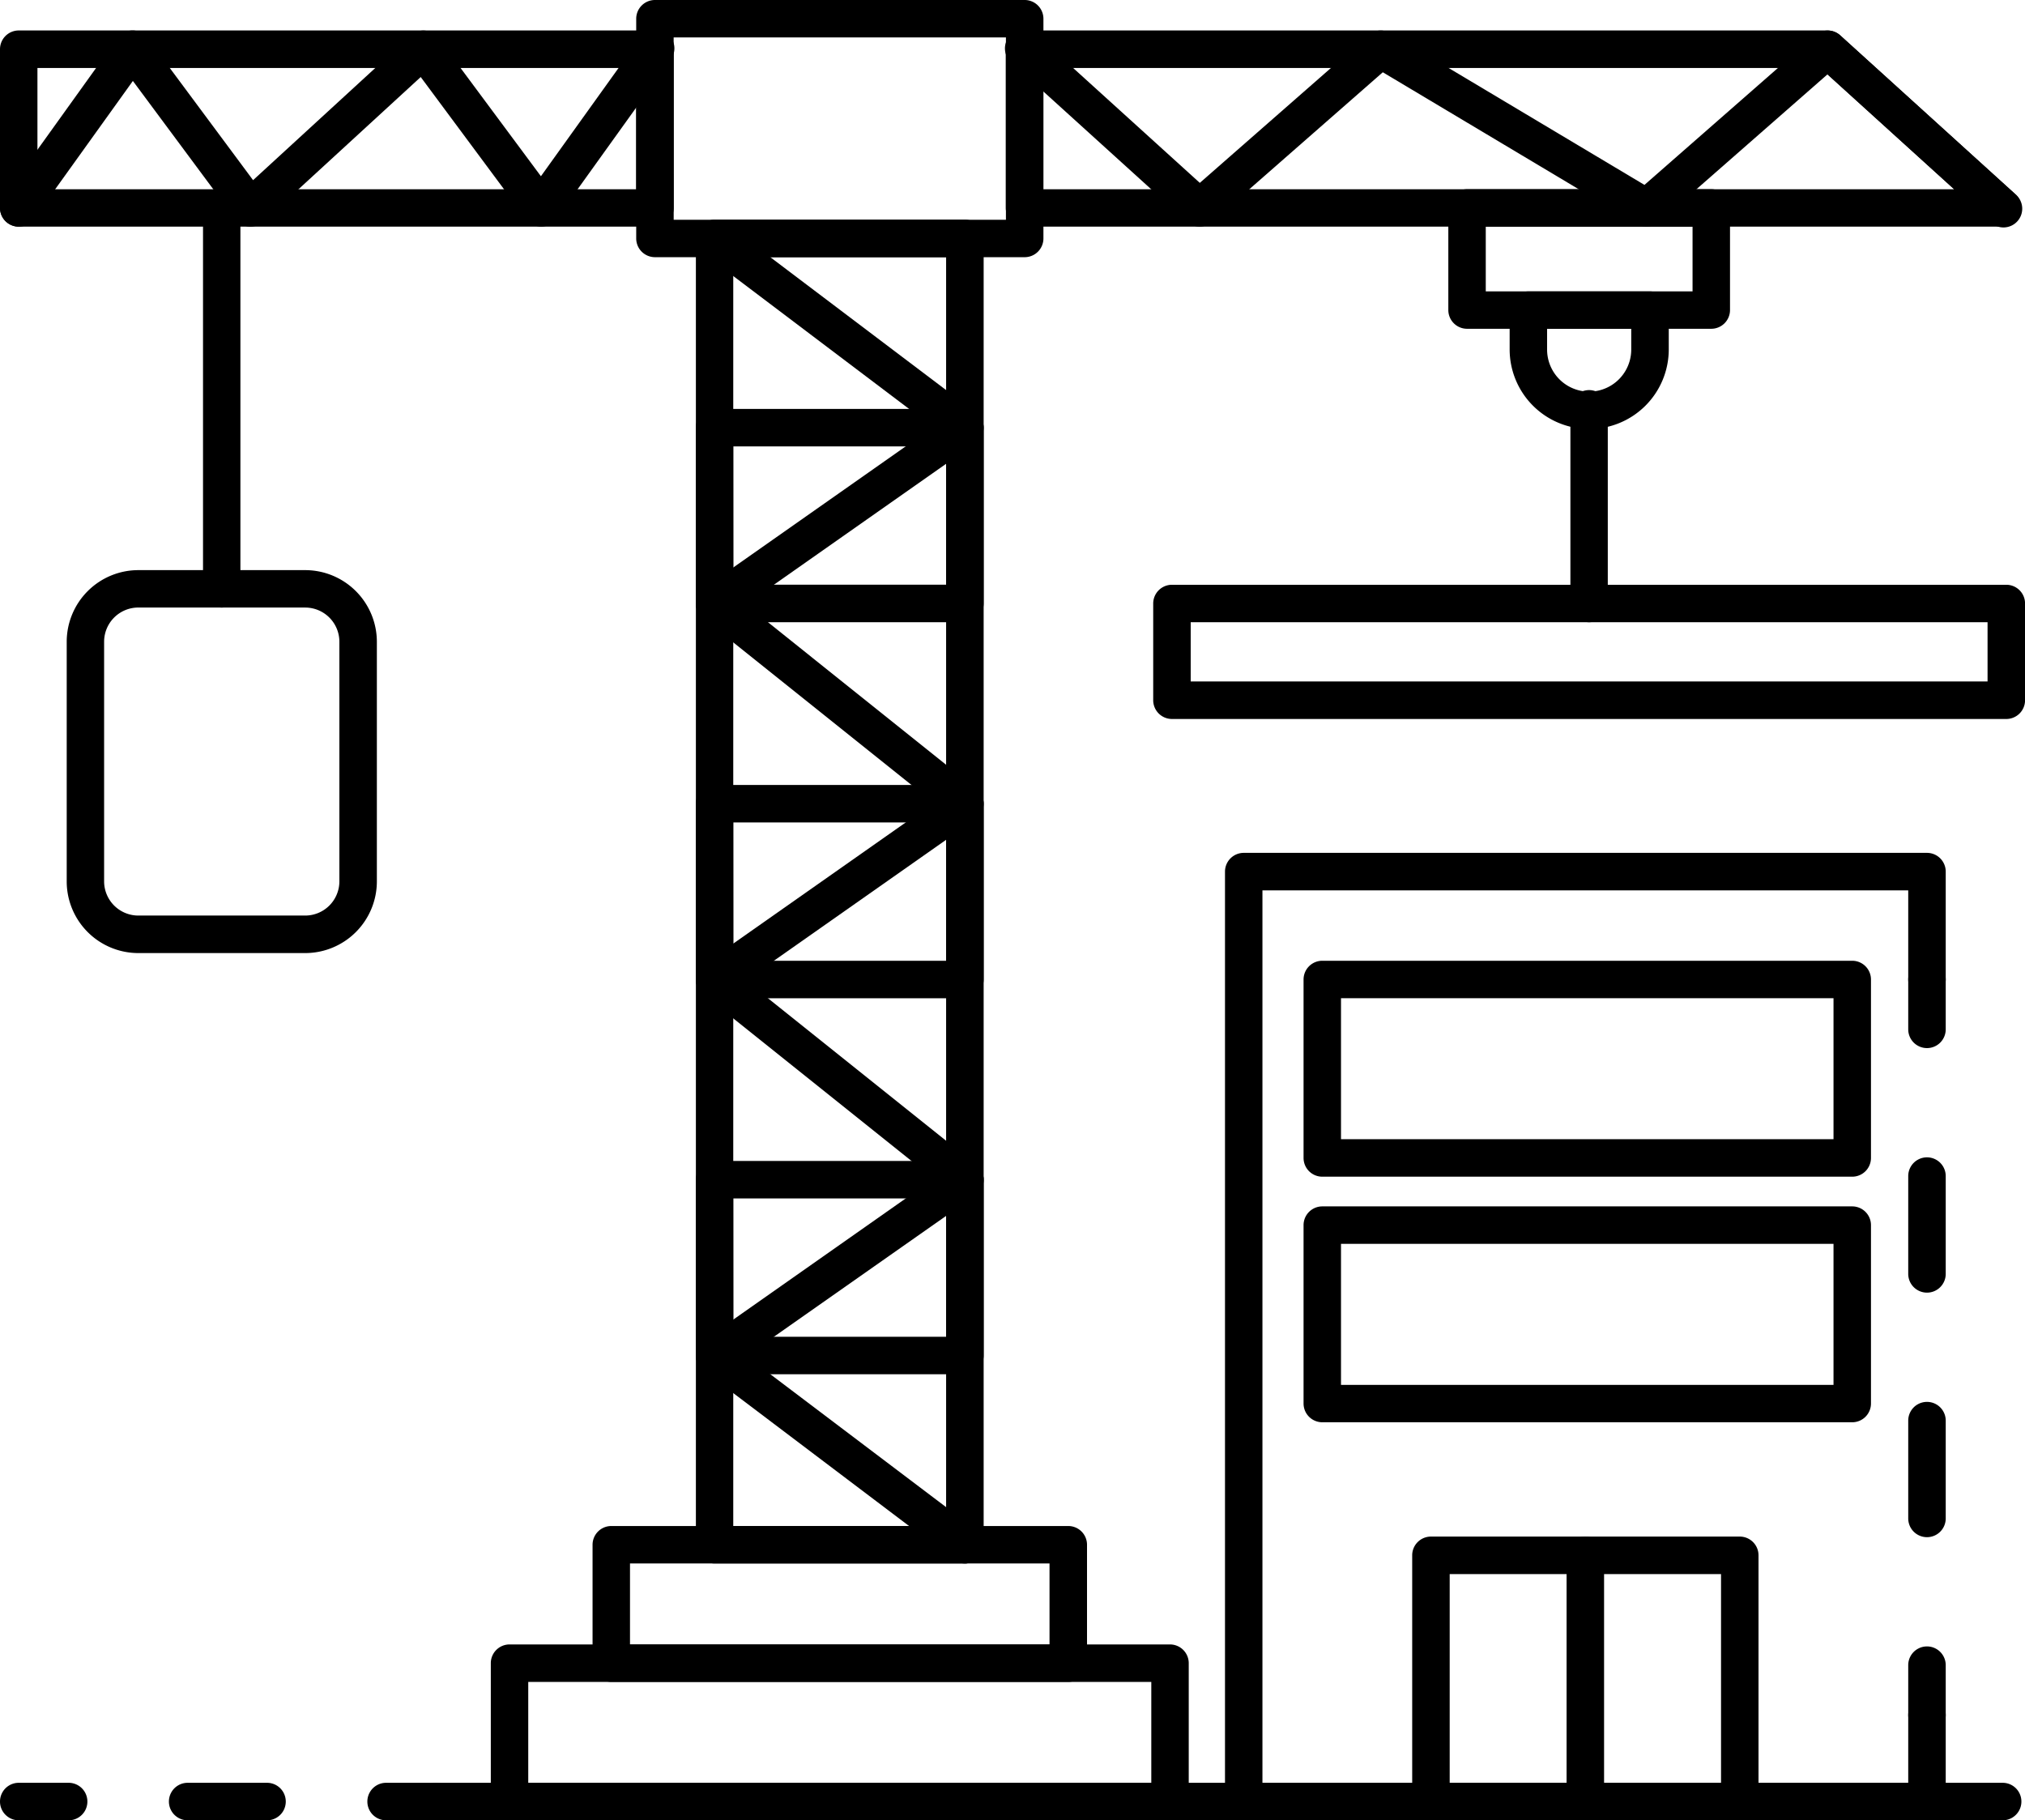 <svg height="97.089" viewBox="0 0 108.003 97.089" width="108.003" xmlns="http://www.w3.org/2000/svg"><path d="m167.255 97.073h-13.348a1 1 0 0 1 -1-1v-69.673a1 1 0 0 1 1-1h13.348a1 1 0 0 1 1 1v69.675a1 1 0 0 1 -1 .998zm-12.355-1.995h11.353v-67.678h-11.353z" transform="translate(-115.792 -13.682)"/><path d="m172.3 34.231h-19.719a1 1 0 0 1 -1-1v-11.717a1 1 0 0 1 1-1h19.719a1 1 0 0 1 1 1v11.72a1 1 0 0 1 -1 .997zm-18.72-1.994h17.72v-9.726h-17.722z" transform="translate(-117.649 -20.514)"/><path d="m212.967 31.654h-52.167a1 1 0 0 1 -1-1v-8.464a1 1 0 0 1 1-1h42.83a1.009 1.009 0 0 1 .671.259l9.332 8.464a1 1 0 0 1 -.671 1.738zm-51.167-1.994h48.581l-7.134-6.47h-41.447z" transform="translate(-106.156 -19.565)"/><path d="m167.255 40.986h-13.348a1 1 0 0 1 -1-1v-9.375a1 1 0 0 1 1-1h13.348a1 1 0 0 1 1 1v9.378a1 1 0 0 1 -1 .997zm-12.35-2h11.353v-7.375h-11.358z" transform="translate(-115.792 -7.8)"/><path d="m167.255 49.355h-13.348a1 1 0 0 1 -1-1v-9.375a1 1 0 0 1 1-1h13.348a1 1 0 0 1 1 1v9.375a1 1 0 0 1 -1 1zm-12.35-2h11.353v-7.378h-11.358z" transform="translate(-115.792 3.889)"/><path d="m167.255 57.719h-13.348a1 1 0 0 1 -1-1v-9.375a1 1 0 0 1 1-1h13.348a1 1 0 0 1 1 1v9.378a1 1 0 0 1 -1 .997zm-12.35-2h11.353v-7.378h-11.358z" transform="translate(-115.792 15.579)"/><path d="m167.256 97.073a.986.986 0 0 1 -.6-.2l-13.35-10.093a1 1 0 0 1 .029-1.613l12.259-8.613-12.31-9.848a1 1 0 0 1 -.374-.81.988.988 0 0 1 .424-.784l12.26-8.612-12.31-9.848a1 1 0 0 1 .05-1.6l12.228-8.589-12.256-9.263a1 1 0 0 1 1.2-1.592l13.351 10.092a1 1 0 0 1 -.026 1.613l-12.262 8.611 12.312 9.85a1 1 0 0 1 -.05 1.594l-12.262 8.612 12.312 9.848a1 1 0 0 1 -.05 1.6l-12.231 8.585 12.257 9.268a1 1 0 0 1 -.6 1.793z" transform="translate(-115.793 -13.683)"/><path d="m193.977 31.655a.986.986 0 0 1 -.513-.141l-13.556-8.094-9.114 7.987a1 1 0 0 1 -1.326-.012l-9.335-8.464a1 1 0 1 1 1.34-1.479l8.675 7.868 8.989-7.877a1 1 0 0 1 1.17-.108l13.556 8.093 9.114-7.985a1 1 0 0 1 1.328.01l9.332 8.464a1 1 0 1 1 -1.337 1.483l-8.675-7.868-8.989 7.88a1 1 0 0 1 -.659.243z" transform="translate(-106.156 -19.566)"/><path d="m172.358 31.654h-33.932a1 1 0 0 1 -1-1v-8.464a1 1 0 0 1 1-1h33.932a1 1 0 0 1 1 1v8.467a1 1 0 0 1 -1 .997zm-32.935-1.994h31.935v-6.47h-31.935z" transform="translate(-137.426 -19.565)"/><path d="m138.423 31.655a1 1 0 0 1 -.81-1.58l6.072-8.464a.995.995 0 0 1 1.615-.011l5.624 7.575 8.407-7.717a1 1 0 0 1 1.477.141l5.468 7.367 5.274-7.355a1 1 0 1 1 1.623 1.163l-6.073 8.464a1 1 0 0 1 -1.611.014l-5.624-7.578-8.407 7.719a1.01 1.01 0 0 1 -.77.257.99.99 0 0 1 -.707-.4l-5.468-7.367-5.274 7.352a.993.993 0 0 1 -.816.42z" transform="translate(-137.426 -19.566)"/><path d="m175.98 62.78h-24.372a1 1 0 0 1 -1-1v-6.314a1 1 0 0 1 1-1h24.372a1 1 0 0 1 1 1v6.317a1 1 0 0 1 -1 .997zm-23.375-1.994h22.375v-4.323h-22.375z" transform="translate(-119.004 26.927)"/><path d="m184.568 66.479h-35.224a1 1 0 0 1 -1-1v-7.379a1 1 0 0 1 1-1h35.224a1 1 0 0 1 1 1v7.38a1 1 0 0 1 -1 .999zm-34.227-2h33.23v-5.379h-33.23z" transform="translate(-122.167 30.609)"/><path d="m142.941 47.036a1 1 0 0 1 -1-1v-20.314a1 1 0 1 1 1.994 0v20.316a1 1 0 0 1 -.994.998z" transform="translate(-131.113 -14.63)"/><path d="m151.628 53.625h-8.9a3.823 3.823 0 0 1 -3.819-3.821v-12.784a3.823 3.823 0 0 1 3.821-3.82h8.9a3.825 3.825 0 0 1 3.821 3.821v12.779a3.825 3.825 0 0 1 -3.823 3.825zm-8.9-18.43a1.825 1.825 0 0 0 -1.824 1.824v12.781a1.825 1.825 0 0 0 1.824 1.824h8.9a1.825 1.825 0 0 0 1.824-1.824v-12.78a1.825 1.825 0 0 0 -1.824-1.824z" transform="translate(-135.351 -2.791)"/><path d="m231.267 62.179h-83.561a1 1 0 0 1 0-2h83.561a1 1 0 1 1 0 2z" transform="translate(-124.456 34.91)"/><path d="m141.087 62.179h-2.661a1 1 0 1 1 0-2h2.661a1 1 0 0 1 0 2z" transform="translate(-137.426 34.91)"/><path d="m146.416 62.179h-4.233a1 1 0 0 1 0-2h4.233a1 1 0 0 1 0 2z" transform="translate(-132.174 34.91)"/><path d="m149.257 62.179h-2.657a1 1 0 0 1 0-2h2.661a1 1 0 0 1 0 2z" transform="translate(-126.007 34.91)"/><path d="m180.882 61.806a1 1 0 0 1 -1-1v-2.661a1 1 0 0 1 2 0v2.661a1 1 0 0 1 -1 1z" transform="translate(-78.107 30.67)"/><path d="m180.882 66.522a1 1 0 0 1 -1-1v-5.216a1 1 0 0 1 2 0v5.219a1 1 0 0 1 -1 .997zm0-13.043a1 1 0 0 1 -1-1v-5.216a1 1 0 0 1 2 0v5.219a1 1 0 0 1 -1 .997z" transform="translate(-78.107 15.466)"/><path d="m180.882 46.547a1 1 0 0 1 -1-1v-2.658a1 1 0 0 1 2 0v2.661a1 1 0 0 1 -1 .997z" transform="translate(-78.107 9.355)"/><path d="m202.119 91.087h-36.44a1 1 0 0 1 -1-1v-49.6a1 1 0 0 1 1-1h36.44a1 1 0 0 1 1 1v5.751a1 1 0 1 1 -2 0v-4.749h-34.443v47.6h34.443v-3.614a1 1 0 0 1 2 0v4.612a1 1 0 0 1 -1 1z" transform="translate(-99.344 6.002)"/><path d="m186.315 69.833h-16.471a1 1 0 0 1 -1-1v-13.133a1 1 0 0 1 1-1h16.471a1 1 0 0 1 1 1v13.133a1 1 0 0 1 -1 1zm-15.471-2h14.472v-11.133h-14.472z" transform="translate(-93.525 27.256)"/><path d="m183.672 32.166h-13.024a1 1 0 0 1 -1-1v-5.444a1 1 0 0 1 1-1h13.024a1 1 0 0 1 1 1v5.446a1 1 0 0 1 -1 .998zm-12.027-1.994h11.029v-3.453h-11.029z" transform="translate(-92.402 -14.63)"/><path d="m208.58 40.683h-44.5a1 1 0 0 1 -1-1v-5.158a1 1 0 0 1 1-1h44.5a1 1 0 0 1 1 1v5.161a1 1 0 0 1 -1 .997zm-43.5-2h42.5v-3.161h-42.5z" transform="translate(-101.574 -2.335)"/><path d="m175.255 34.337a4.245 4.245 0 0 1 -4.241-4.238v-2.099a1 1 0 0 1 1-1h6.486a1 1 0 0 1 1 1v2.1a4.245 4.245 0 0 1 -4.245 4.237zm-2.244-5.343v1.106a2.244 2.244 0 1 0 4.488 0v-1.106z" transform="translate(-90.497 -11.456)"/><path d="m173.364 41.527a1 1 0 0 1 -1-1v-10.303a1 1 0 1 1 1.994 0v10.306a1 1 0 0 1 -.994.997z" transform="translate(-88.607 -8.34)"/><path d="m173.279 69.833a1 1 0 0 1 -1-1v-13.133a1 1 0 0 1 2 0v13.133a1 1 0 0 1 -1 1z" transform="translate(-88.726 27.256)"/><path d="m195.69 53.406h-28.263a1 1 0 0 1 -1-1v-9.517a1 1 0 0 1 1-1h28.263a1 1 0 0 1 1 1v9.517a1 1 0 0 1 -1 1zm-27.266-2h26.268v-7.52h-26.268z" transform="translate(-96.902 9.355)"/><path d="m195.69 58.868h-28.263a1 1 0 0 1 -1-1v-9.514a1 1 0 0 1 1-1h28.263a1 1 0 0 1 1 1v9.517a1 1 0 0 1 -1 .997zm-27.266-1.994h26.268v-7.523h-26.268z" transform="translate(-96.902 16.991)"/></svg>